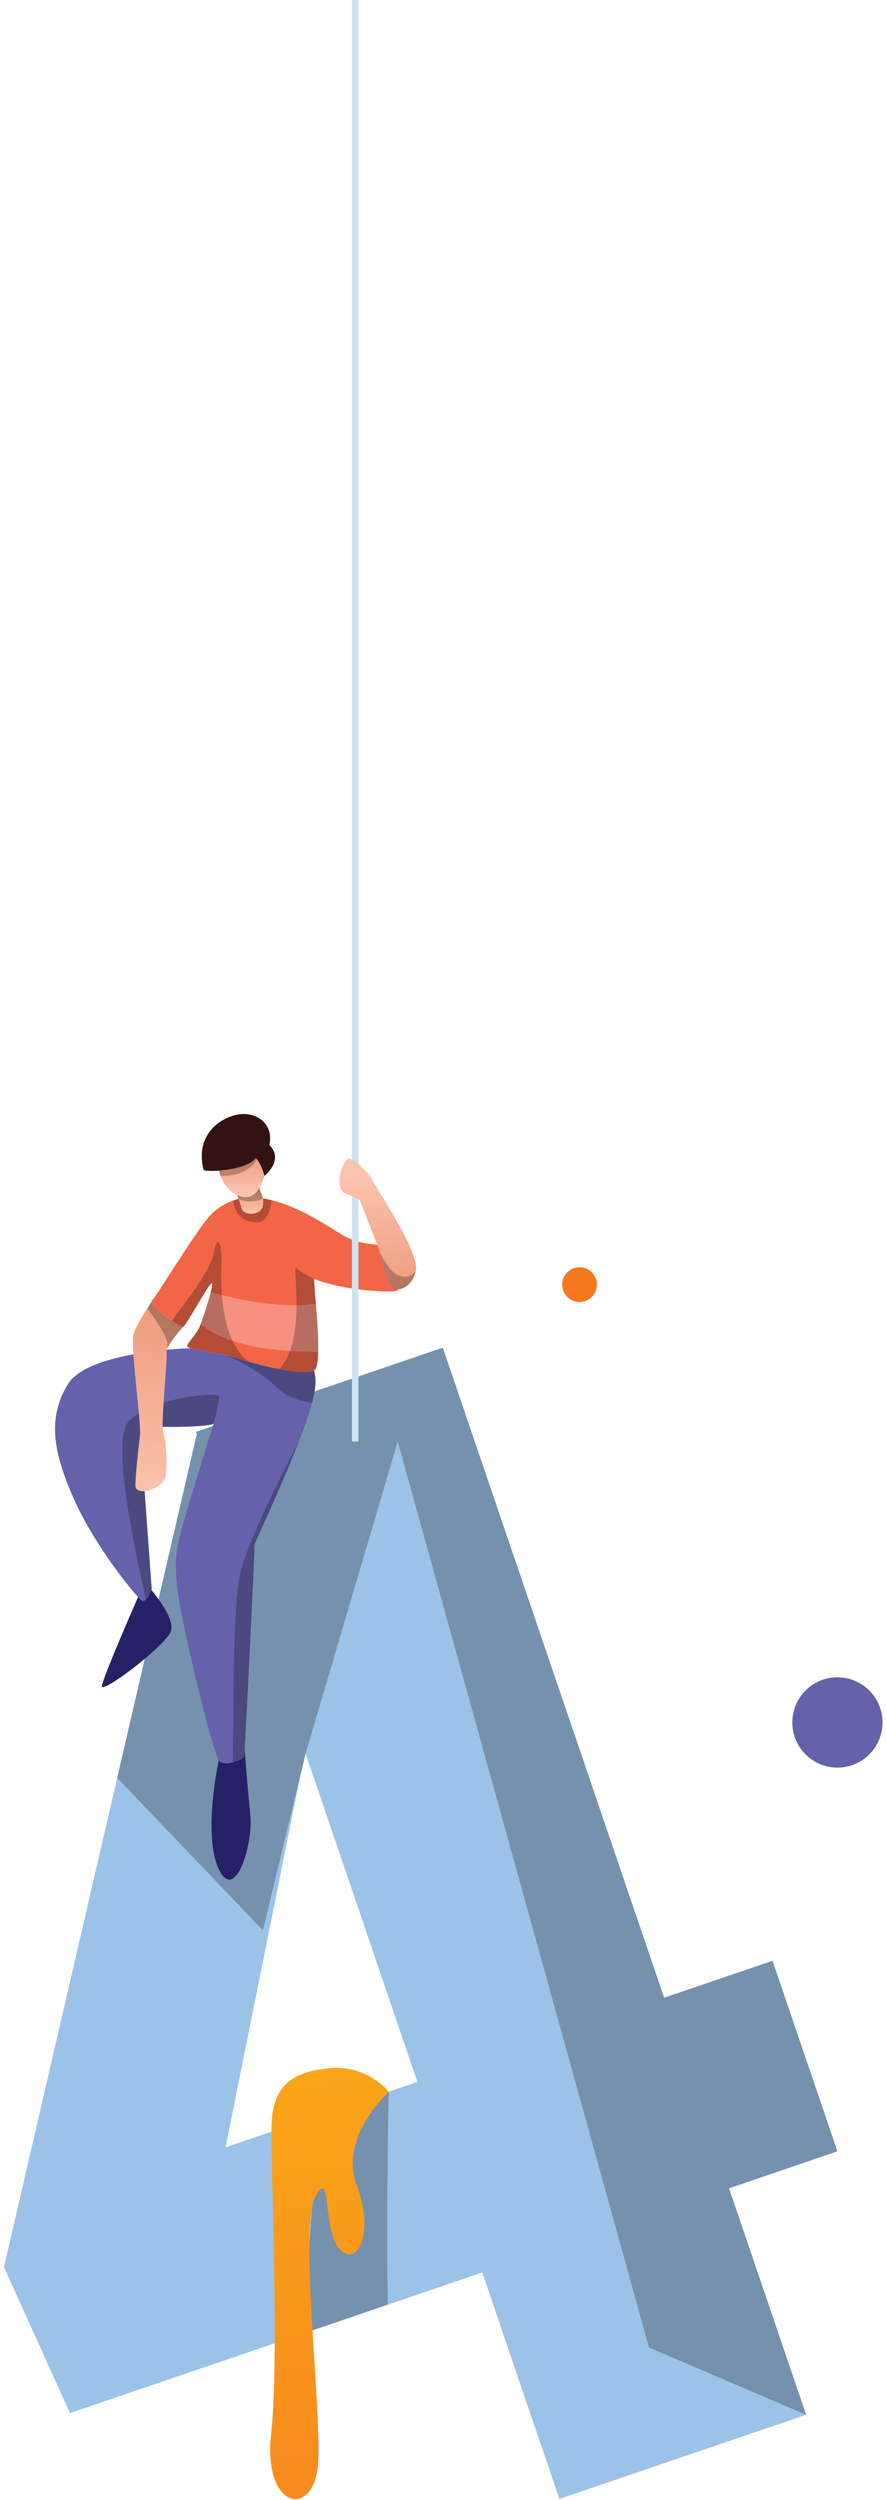 <svg width="166" height="468" viewBox="0 0 166 468" fill="none" xmlns="http://www.w3.org/2000/svg">
<path d="M156.9 402.716L144.74 367.047L124.436 373.964L82.965 252.277L36.73 268.03L36.869 268.444L21.956 332.815L0.738 424.391L13.116 451.72L56.773 436.843L72.666 431.425L90.358 425.393L104.803 467.787L151.039 452.034L136.593 409.641L156.9 402.716ZM72.83 391.553L62.342 395.128L42.256 401.974L55.965 333.906L57.255 328.258L78.199 389.722L72.83 391.553Z" fill="#9DC2E7"/>
<path opacity="0.25" d="M136.593 409.64L151.039 452.033L121.589 439.436L74.521 269.847L57.254 328.26L49.259 361.344L21.957 332.812L36.87 268.442L36.731 268.028L82.964 252.277L124.435 373.965L144.739 367.047L156.899 402.716L136.593 409.64Z" fill="#010101"/>
<path opacity="0.25" d="M72.667 431.421L56.774 436.839L59.11 404.087V398.116L62.343 395.125L64.423 393.204L72.83 391.551C72.831 391.551 72.31 415.608 72.667 431.421Z" fill="#010101"/>
<path d="M72.832 391.554C72.832 391.554 68.86 386.566 61.925 387.142C54.991 387.719 51.121 390.32 50.889 397.543C50.656 404.767 52.379 441.171 50.796 455.618C49.213 470.065 59.062 471.51 59.627 460.819C60.193 450.129 56.008 416.613 59.11 411.124C62.215 405.634 60.325 417.191 63.581 420.948C66.838 424.703 70.304 418.058 66.838 409.102C63.369 400.144 72.832 391.554 72.832 391.554Z" fill="url(#paint0_linear_314_21720)"/>
<path d="M58.483 262.535C58.01 264.358 57.219 266.706 55.99 269.848C54.239 274.353 51.595 280.493 47.697 289.053C47.601 293.401 46.215 321.129 45.838 327.512C45.789 328.291 45.759 328.752 45.747 328.813C45.693 329.092 44.689 329.628 43.595 329.902C42.561 330.169 41.456 330.204 40.98 329.572C40.001 328.272 33.393 302.049 33.072 295.875C32.744 289.698 32.421 291.108 40.001 266.517C38.159 267.38 26.219 267.057 26.219 267.057C26.219 267.057 28.408 297.175 28.42 297.393C28.42 297.424 28.401 297.496 28.359 297.6C28.22 298.013 27.781 298.933 27.307 299.394C27.095 299.606 26.875 299.727 26.674 299.666C26.559 299.637 26.279 299.381 25.873 298.95C23.581 296.516 17.294 288.335 13.889 280.705C9.882 271.712 8.902 265.426 12.698 259.146C16.492 252.86 35.702 252.379 35.702 252.379C36.919 252.719 39.714 253.053 42.481 253.711C43.295 253.9 44.11 254.124 44.877 254.38C49.085 255.777 57.102 257.552 58.829 256.556C59.213 257.897 59.297 259.466 58.483 262.535Z" fill="#6561AB"/>
<path d="M74.406 241.598C73.645 242.029 64.818 241.701 58.853 239.426C58.883 240.478 59.017 242.132 59.169 244.011C59.407 246.972 59.681 250.492 59.613 253.057C59.576 254.888 59.364 256.236 58.853 256.547C58.846 256.554 58.841 256.559 58.828 256.559C57.911 257.088 55.223 256.833 52.269 256.274C50.359 255.909 48.341 255.417 46.621 254.923C45.994 254.741 45.405 254.56 44.876 254.382C41.496 253.252 37.278 252.819 35.702 252.382C35.306 252.272 35.081 252.169 35.068 252.047C35.021 251.451 36.533 250.102 37.245 248.691C37.33 248.515 37.444 248.253 37.573 247.919C38.151 246.442 39.056 243.645 39.494 241.863C39.755 240.812 39.853 240.119 39.623 240.239C38.918 240.616 34.745 248.417 34.259 248.417C34.09 248.417 33.25 247.937 32.253 247.261C30.575 246.124 28.465 244.453 28.417 243.657C28.405 243.547 28.435 243.456 28.514 243.383C29.493 242.458 36.965 229.892 39.675 227.211C40.946 225.946 42.449 225.187 43.67 224.737C45.038 224.227 46.072 224.11 46.072 224.11C47.682 224.055 49.305 224.269 50.887 224.67C56.261 226.013 61.192 229.406 64.001 231.083C67.629 233.248 70.122 232.653 71.04 233.194C71.967 233.743 75.158 241.16 74.406 241.598Z" fill="#F26647"/>
<path d="M59.613 253.056C54.616 253.117 43.508 252.673 37.574 247.919C38.152 246.441 39.058 243.645 39.496 241.863C39.496 241.863 51.223 245.419 59.169 244.01C59.407 246.97 59.681 250.491 59.613 253.056Z" fill="#F69181"/>
<path opacity="0.25" d="M50.89 224.67C50.697 226.748 49.961 228.986 47.698 228.81C44.507 228.561 43.819 225.952 43.674 224.737C45.041 224.227 46.075 224.11 46.075 224.11C47.686 224.055 49.309 224.268 50.89 224.67Z" fill="#010101"/>
<path d="M49.539 220.141C49.539 220.141 48.999 217.922 47.91 216.779C47.03 218.214 43.631 218.949 41.01 219.138C39.77 219.23 38.7 219.199 38.159 219.059C36.317 211.903 42.061 208.765 45.26 208.547C48.451 208.328 51.327 210.705 50.459 214.335C53.327 217.163 49.539 220.141 49.539 220.141Z" fill="#321212"/>
<path d="M49.54 220.143C49.376 220.618 49.121 221.451 48.683 222.228H48.676C47.96 223.523 46.756 224.672 44.671 223.827C44.598 223.797 44.525 223.766 44.458 223.73C42.702 222.933 41.789 221.383 41.328 220.161C41.182 219.778 41.079 219.426 41.012 219.14C43.631 218.951 47.031 218.216 47.912 216.781C47.961 216.837 48.01 216.891 48.057 216.945C49.048 218.125 49.54 220.143 49.54 220.143Z" fill="url(#paint1_linear_314_21720)"/>
<path d="M49.266 225.669C48.944 227.675 45.637 227.567 45.277 226.266C45.088 225.591 44.875 224.941 44.711 224.466C44.566 224.023 44.456 223.736 44.456 223.736V223.731C44.523 223.766 44.596 223.797 44.669 223.827C46.754 224.672 47.958 223.524 48.675 222.229H48.681C48.456 222.678 49.058 223.244 49.259 224.307C49.333 224.691 49.352 225.142 49.266 225.669Z" fill="url(#paint2_linear_314_21720)"/>
<path d="M32.092 305.086C31.77 307.579 18.875 317.33 19.095 315.598C19.306 313.864 25.873 298.952 25.873 298.952C26.28 299.383 26.561 299.639 26.675 299.668C27.325 299.858 28.152 298.203 28.358 297.602C30.092 299.778 32.383 302.861 32.092 305.086Z" fill="#262166"/>
<path d="M40.979 349.873C37.946 343.367 40.979 329.572 40.979 329.572C41.952 330.873 45.637 329.354 45.745 328.813C45.758 328.752 45.787 328.289 45.836 327.512C45.836 327.512 46.323 334.121 46.901 339.72C47.479 345.319 44.014 356.372 40.979 349.873Z" fill="#262166"/>
<path opacity="0.25" d="M39.999 266.519C38.157 267.383 26.217 267.06 26.217 267.06C26.217 267.06 28.406 297.178 28.418 297.396C28.418 297.426 28.399 297.499 28.357 297.602C28.218 298.016 27.779 298.935 27.306 299.397C25.105 289.091 20.716 269.332 24.217 265.94C28.698 261.605 40.832 260.451 41.008 261.399C41.185 262.354 39.999 266.519 39.999 266.519Z" fill="#010101"/>
<path d="M31.41 252.284C31.234 252.649 31.143 252.953 31.198 253.154C31.459 254.163 30.073 266.803 30.578 268.104C31.082 269.405 31.374 273.521 31.082 276.123C30.79 278.725 25.374 280.312 25.374 278.075C25.374 275.832 26.025 270.561 26.243 268.536C26.461 266.518 24.438 251.89 24.979 249.866C25.332 248.546 26.688 246.31 27.587 244.917C28.067 244.17 28.42 243.658 28.42 243.658C28.5 244.928 33.819 248.419 34.262 248.419C34.261 248.418 32.121 250.814 31.41 252.284Z" fill="url(#paint3_linear_314_21720)"/>
<path opacity="0.25" d="M58.484 262.535C56.094 262.359 53.407 261.313 51.535 259.434C49.358 257.257 45.728 255.239 42.481 253.713C43.296 253.902 44.111 254.127 44.878 254.382C49.086 255.78 57.103 257.554 58.83 256.559C59.214 257.897 59.298 259.465 58.484 262.535Z" fill="#010101"/>
<path opacity="0.25" d="M55.99 269.848C54.24 274.353 51.595 280.493 47.698 289.053C47.601 293.401 46.215 321.129 45.839 327.512C45.789 328.291 45.759 328.752 45.747 328.813C45.693 329.092 44.689 329.628 43.596 329.902C43.844 320.551 43.516 300.197 45.098 294.141C46.986 286.895 55.462 270.845 55.99 269.848Z" fill="#010101"/>
<path opacity="0.25" d="M46.623 254.921C45.996 254.739 45.407 254.557 44.878 254.38C41.498 253.249 37.28 252.817 35.704 252.379C35.308 252.27 35.084 252.166 35.07 252.045C35.023 251.448 36.535 250.1 37.247 248.689C37.952 247.278 40.329 239.855 39.625 240.237C38.92 240.614 34.748 248.415 34.261 248.415C34.092 248.415 33.252 247.935 32.255 247.259C32.358 247.083 32.473 246.906 32.601 246.718C35.199 242.889 39.461 238.123 40.183 234.006C40.761 230.972 41.629 232.705 41.483 236.608C41.353 240.112 41.164 250.836 46.623 254.921Z" fill="#010101"/>
<path opacity="0.25" d="M58.854 256.546C58.847 256.552 58.842 256.558 58.829 256.558C57.912 257.087 55.224 256.831 52.27 256.272C57.553 250.977 54.67 236.635 55.498 237.371C56.469 238.235 58.852 239.426 58.852 239.426C58.964 243.328 60.538 255.518 58.854 256.546Z" fill="#010101"/>
<path opacity="0.25" d="M34.26 248.417C34.26 248.417 32.121 250.813 31.409 252.284C31.391 251.961 31.368 251.663 31.337 251.396C31.173 249.846 28.759 246.477 27.585 244.915C28.065 244.168 28.418 243.656 28.418 243.656C28.499 244.927 33.817 248.417 34.26 248.417Z" fill="#010101"/>
<path opacity="0.25" d="M48.056 216.945C46.757 219.821 42.932 220.155 41.327 220.161C41.181 219.778 41.078 219.426 41.011 219.14C43.63 218.951 47.03 218.216 47.911 216.781C47.96 216.837 48.009 216.891 48.056 216.945Z" fill="#010101"/>
<path opacity="0.25" d="M49.259 224.307C49.015 224.496 48.719 224.637 48.347 224.721C46.603 225.117 45.375 224.777 44.712 224.466C44.567 224.023 44.457 223.736 44.457 223.736V223.731C44.525 223.766 44.597 223.797 44.67 223.827C46.755 224.672 47.959 223.524 48.675 222.229H48.682C48.457 222.678 49.059 223.243 49.259 224.307Z" fill="#010101"/>
<path d="M66.549 0V269.848" stroke="#CDE3F0" stroke-width="1.216" stroke-miterlimit="10"/>
<path d="M77.925 237.73C77.914 237.802 77.896 237.875 77.883 237.943C77.166 241.208 74.552 241.554 74.059 241.341C73.567 241.128 72.266 239.633 71.128 234.363C71.103 234.258 71.086 234.155 71.061 234.047C71.061 234.047 68.605 227.748 67.451 224.72C64.6 223.03 64.059 223.718 63.657 221.766C63.261 219.814 64.527 217.291 65.25 216.926C65.974 216.567 69.22 219.601 69.658 220.72C70.089 221.837 78.576 234.264 77.925 237.73Z" fill="url(#paint4_linear_314_21720)"/>
<path opacity="0.25" d="M77.883 237.943C77.166 241.208 74.552 241.554 74.058 241.342C73.566 241.129 72.265 239.633 71.128 234.363C71.851 235.827 72.965 237.725 74.187 238.509C75.529 239.365 77.038 239.092 77.883 237.943Z" fill="#010101"/>
<path d="M156.899 330.885C161.566 330.885 165.35 327.101 165.35 322.434C165.35 317.766 161.566 313.982 156.899 313.982C152.231 313.982 148.447 317.766 148.447 322.434C148.447 327.101 152.231 330.885 156.899 330.885Z" fill="#6561AB"/>
<path d="M108.586 243.734C110.386 243.734 111.846 242.275 111.846 240.475C111.846 238.674 110.386 237.215 108.586 237.215C106.786 237.215 105.326 238.674 105.326 240.475C105.326 242.275 106.786 243.734 108.586 243.734Z" fill="#F47920"/>
<defs>
<linearGradient id="paint0_linear_314_21720" x1="57.339" y1="355.205" x2="67.74" y2="521.625" gradientUnits="userSpaceOnUse">
<stop stop-color="#FCAF17"/>
<stop offset="1" stop-color="#F47920"/>
</linearGradient>
<linearGradient id="paint1_linear_314_21720" x1="45.114" y1="223.329" x2="45.548" y2="213.416" gradientUnits="userSpaceOnUse">
<stop stop-color="#FBC4AF"/>
<stop offset="1" stop-color="#EA8B69"/>
</linearGradient>
<linearGradient id="paint2_linear_314_21720" x1="47.038" y1="227.546" x2="46.713" y2="220.504" gradientUnits="userSpaceOnUse">
<stop stop-color="#FBC4AF"/>
<stop offset="1" stop-color="#EA8B69"/>
</linearGradient>
<linearGradient id="paint3_linear_314_21720" x1="25.303" y1="280.705" x2="33.104" y2="229.998" gradientUnits="userSpaceOnUse">
<stop stop-color="#FBC4AF"/>
<stop offset="1" stop-color="#EA8B69"/>
</linearGradient>
<linearGradient id="paint4_linear_314_21720" x1="68.948" y1="219.544" x2="75.015" y2="251.542" gradientUnits="userSpaceOnUse">
<stop stop-color="#FBC4AF"/>
<stop offset="1" stop-color="#EA8B69"/>
</linearGradient>
</defs>
</svg>

